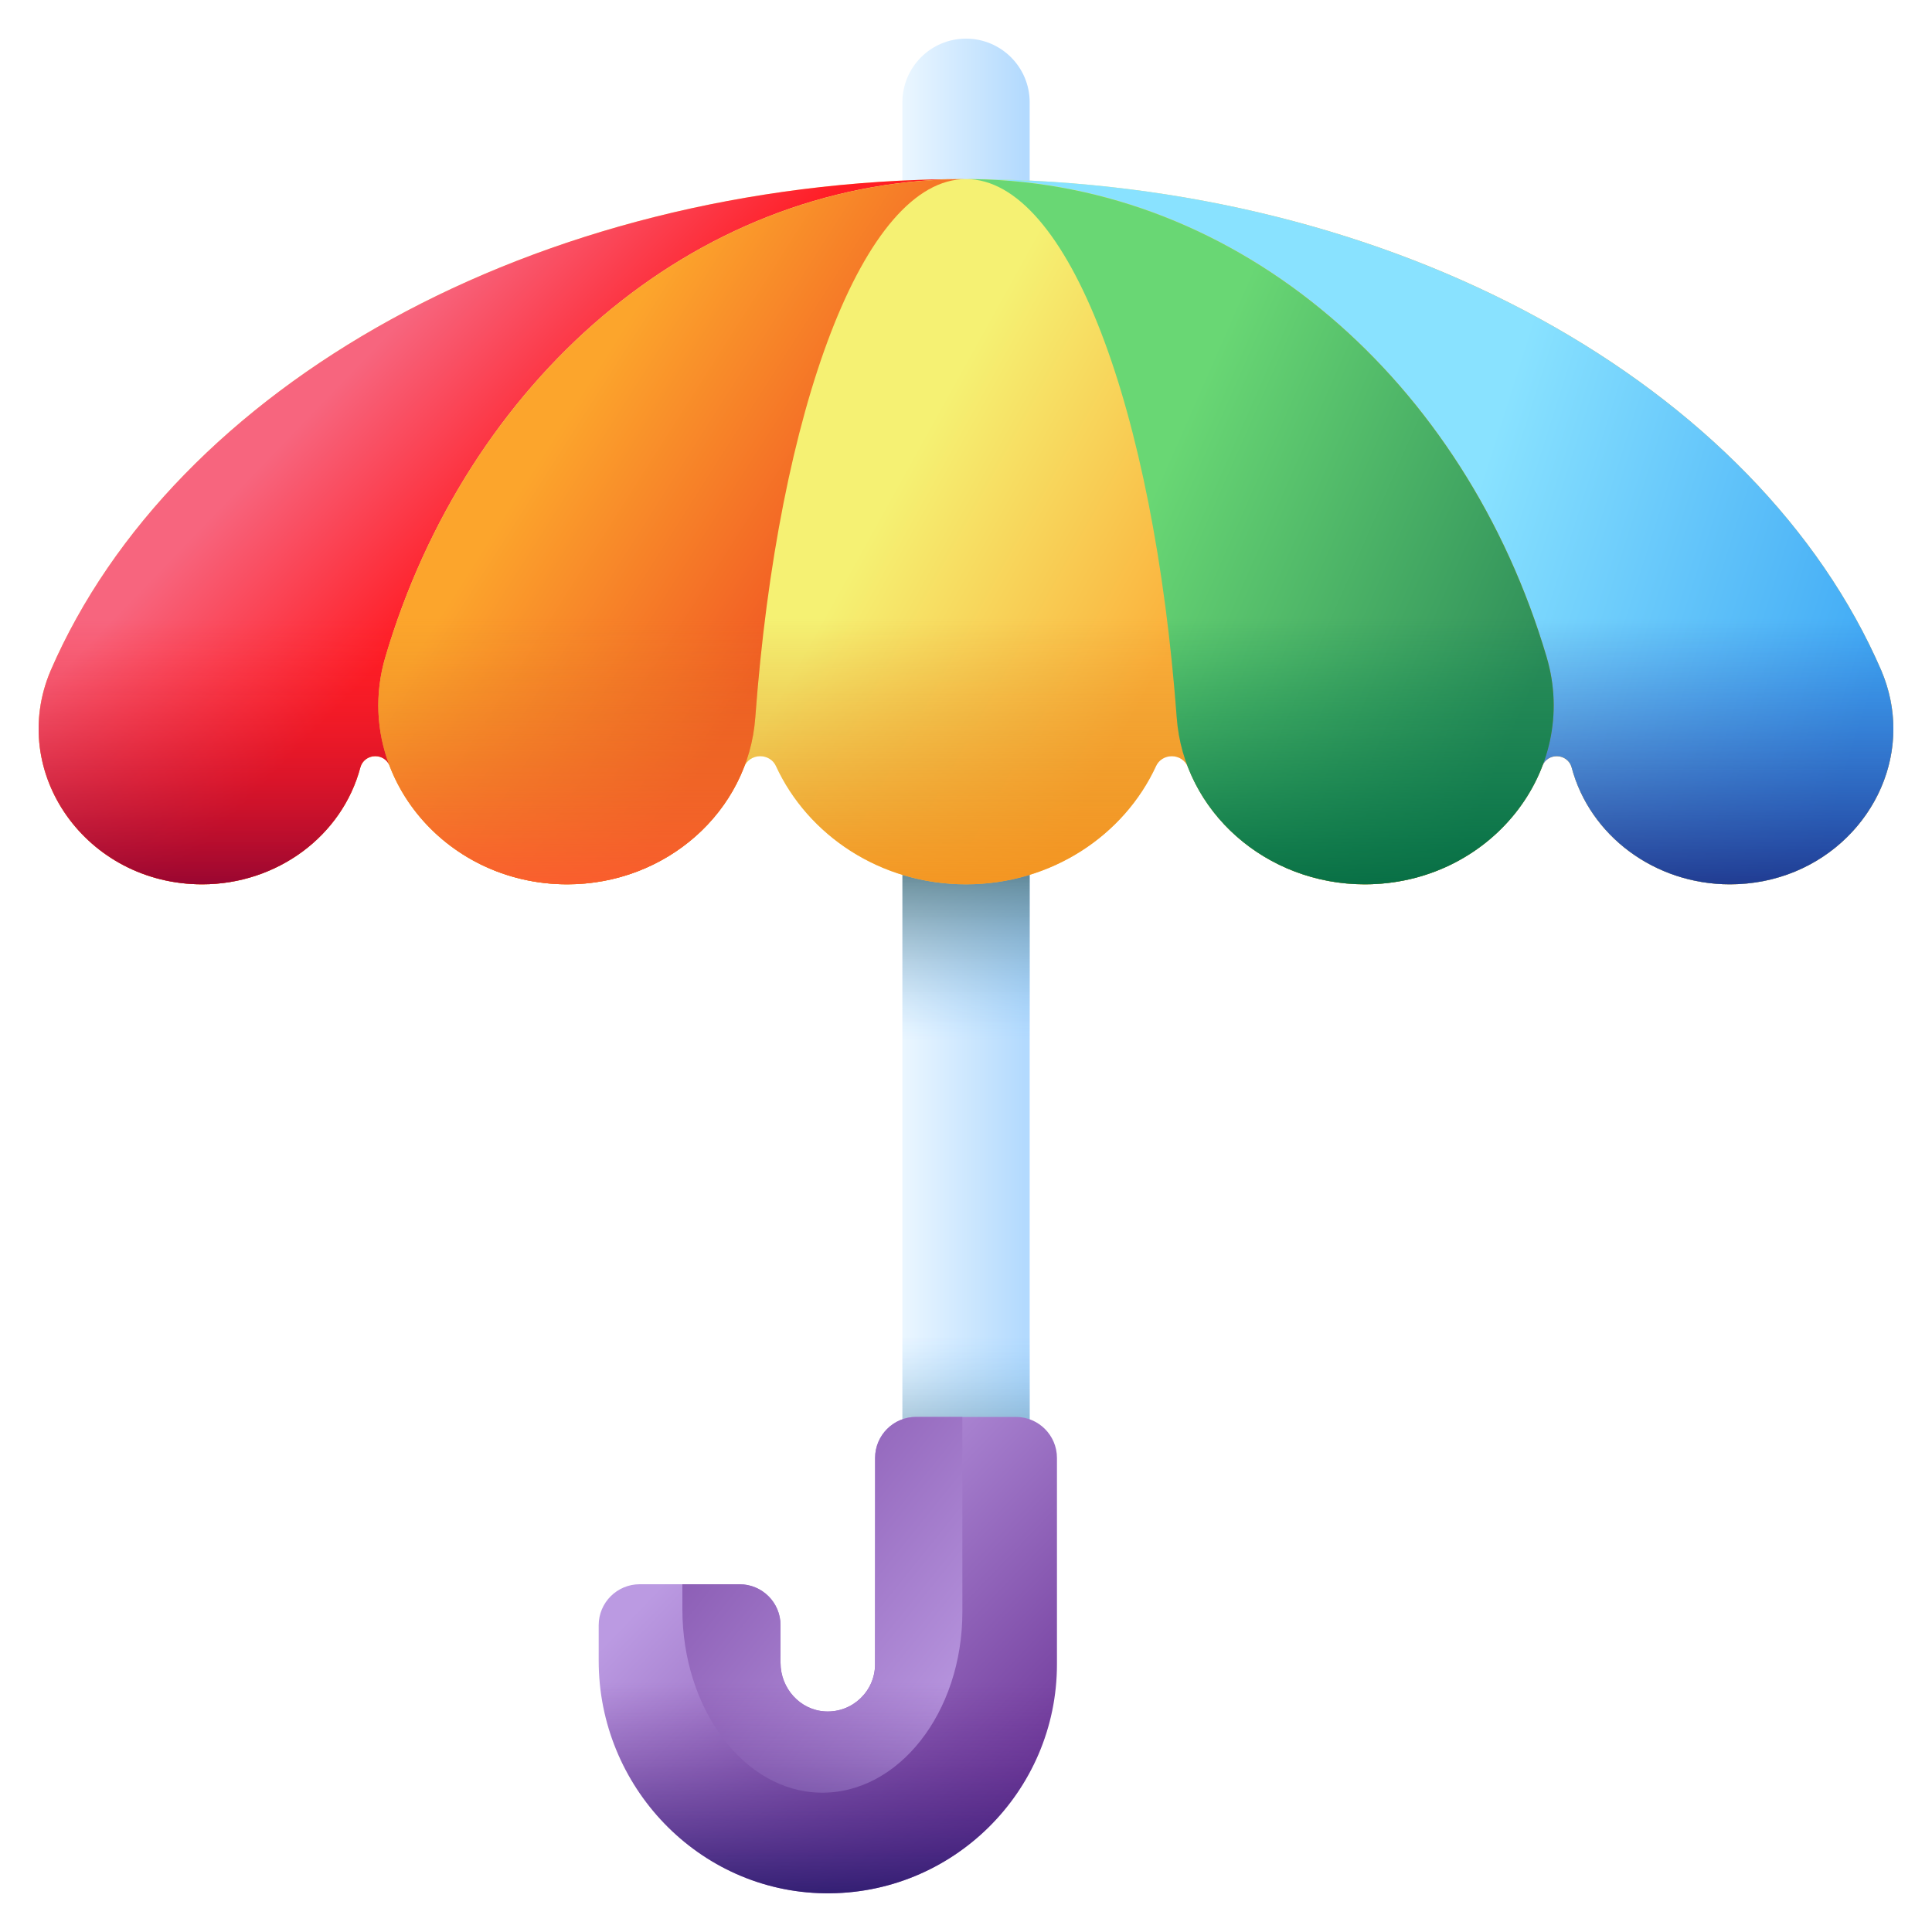<svg width="25" height="25" viewBox="0 0 25 25" fill="none" xmlns="http://www.w3.org/2000/svg">
<g clip-path="url(#clip0_201_2718)">
<path d="M13.324 20.108H11.677V1.324C11.677 0.869 12.045 0.5 12.5 0.5C12.955 0.5 13.324 0.869 13.324 1.324V20.108Z" fill="url(#paint0_linear_201_2718)"/>
<path d="M11.677 16.155H13.324V20.108H11.677V16.155Z" fill="url(#paint1_linear_201_2718)"/>
<path d="M11.677 7.889H13.324V14.571H11.677V7.889Z" fill="url(#paint2_linear_201_2718)"/>
<path d="M10.666 24.499C9.039 24.474 7.747 23.117 7.747 21.49V21.03C7.747 20.737 7.985 20.5 8.278 20.5H9.569C9.862 20.5 10.1 20.737 10.1 21.03V21.517C10.1 21.846 10.352 22.13 10.681 22.146C11.032 22.163 11.323 21.883 11.323 21.535V18.866C11.323 18.573 11.561 18.335 11.854 18.335H13.146C13.439 18.335 13.677 18.573 13.677 18.866V21.535C13.677 23.185 12.321 24.525 10.666 24.499Z" fill="url(#paint3_linear_201_2718)"/>
<path d="M11.854 18.335C11.561 18.335 11.324 18.573 11.324 18.866V21.535C11.324 21.883 11.032 22.163 10.681 22.146C10.352 22.13 10.1 21.846 10.1 21.517V21.03C10.1 20.737 9.863 20.5 9.569 20.5H8.83V20.824C8.83 22.107 9.619 23.178 10.613 23.197C11.625 23.217 12.453 22.161 12.453 20.859V18.335H11.854Z" fill="url(#paint4_linear_201_2718)"/>
<path d="M24.344 8.676C22.748 4.989 18.049 2.317 12.5 2.317C6.951 2.317 2.252 4.989 0.656 8.676C0.094 9.997 1.117 11.443 2.616 11.443C3.589 11.443 4.429 10.813 4.663 9.93C4.685 9.845 4.764 9.785 4.856 9.785C4.939 9.785 5.013 9.834 5.042 9.909C5.377 10.786 6.261 11.443 7.34 11.443C8.383 11.443 9.283 10.816 9.628 9.925C9.661 9.841 9.743 9.785 9.837 9.785C9.925 9.785 10.005 9.834 10.04 9.911C10.452 10.807 11.393 11.443 12.5 11.443C13.607 11.443 14.548 10.807 14.96 9.911C14.996 9.834 15.075 9.785 15.163 9.785C15.257 9.785 15.339 9.841 15.372 9.925C15.717 10.816 16.617 11.443 17.66 11.443C18.739 11.443 19.623 10.786 19.959 9.909C19.987 9.834 20.061 9.785 20.144 9.785C20.236 9.785 20.315 9.845 20.337 9.93C20.571 10.813 21.412 11.443 22.384 11.443C23.883 11.443 24.906 9.997 24.344 8.676Z" fill="url(#paint5_linear_201_2718)"/>
<path d="M0.656 8.676C0.094 9.997 1.117 11.443 2.616 11.443C3.589 11.443 4.429 10.813 4.663 9.93C4.685 9.845 4.764 9.785 4.856 9.785C4.939 9.785 5.013 9.834 5.042 9.909C5.377 10.786 6.261 11.443 7.34 11.443C8.383 11.443 9.283 10.816 9.628 9.925C9.661 9.841 9.743 9.785 9.837 9.785C9.925 9.785 10.005 9.834 10.04 9.911C10.452 10.807 11.393 11.443 12.5 11.443C13.607 11.443 14.548 10.807 14.96 9.911C14.996 9.834 15.075 9.785 15.163 9.785C15.257 9.785 15.339 9.841 15.372 9.925C15.717 10.816 16.617 11.443 17.66 11.443C18.739 11.443 19.623 10.786 19.959 9.909C19.987 9.834 20.061 9.785 20.144 9.785C20.236 9.785 20.315 9.845 20.337 9.93C20.571 10.813 21.412 11.443 22.384 11.443C23.883 11.443 24.906 9.997 24.344 8.677C23.887 7.621 23.175 6.648 22.262 5.798H2.738C1.825 6.648 1.113 7.621 0.656 8.676Z" fill="url(#paint6_linear_201_2718)"/>
<path d="M12.398 2.317C8.955 2.367 6.041 4.939 4.987 8.501C4.844 8.985 4.874 9.468 5.037 9.898C5.022 9.866 4.999 9.838 4.969 9.818C4.937 9.797 4.898 9.784 4.856 9.784C4.764 9.784 4.685 9.845 4.663 9.93C4.546 10.371 4.278 10.749 3.917 11.017C3.555 11.285 3.102 11.443 2.616 11.443C1.117 11.443 0.094 9.996 0.656 8.676C2.242 5.011 6.893 2.35 12.398 2.317Z" fill="url(#paint7_linear_201_2718)"/>
<path d="M24.5 9.431C24.5 10.493 23.599 11.443 22.384 11.443C21.412 11.443 20.571 10.812 20.337 9.93C20.326 9.887 20.301 9.851 20.267 9.825C20.233 9.799 20.191 9.784 20.144 9.784C20.065 9.784 19.994 9.83 19.963 9.898C20.126 9.468 20.156 8.985 20.013 8.501C18.959 4.939 16.045 2.367 12.602 2.317C18.107 2.35 22.758 5.011 24.344 8.676C24.45 8.927 24.5 9.182 24.5 9.431Z" fill="url(#paint8_linear_201_2718)"/>
<path d="M7.34 11.443C5.728 11.443 4.55 9.979 4.987 8.501C6.041 4.94 8.955 2.368 12.398 2.318C12.431 2.317 12.466 2.317 12.5 2.317C11.178 2.317 10.07 5.288 9.773 9.288C9.682 10.503 8.618 11.443 7.34 11.443Z" fill="url(#paint9_linear_201_2718)"/>
<path d="M17.66 11.443C16.382 11.443 15.318 10.503 15.227 9.288C14.93 5.288 13.822 2.317 12.5 2.317C12.534 2.317 12.569 2.317 12.602 2.318C16.045 2.368 18.959 4.94 20.013 8.501C20.45 9.979 19.272 11.443 17.66 11.443Z" fill="url(#paint10_linear_201_2718)"/>
<path d="M6.266 5.798H2.738C1.825 6.648 1.113 7.621 0.656 8.677C0.094 9.997 1.117 11.443 2.616 11.443C3.102 11.443 3.556 11.285 3.917 11.018C4.278 10.75 4.546 10.372 4.663 9.93C4.685 9.845 4.764 9.785 4.856 9.785C4.898 9.785 4.937 9.797 4.969 9.819C4.999 9.839 5.023 9.866 5.037 9.899C4.874 9.468 4.844 8.986 4.988 8.501C5.28 7.513 5.716 6.601 6.266 5.798Z" fill="url(#paint11_linear_201_2718)"/>
<path d="M20.013 8.501C20.156 8.986 20.126 9.468 19.963 9.899C19.994 9.83 20.065 9.785 20.144 9.785C20.191 9.785 20.233 9.8 20.267 9.826C20.301 9.851 20.326 9.888 20.337 9.93C20.571 10.813 21.412 11.443 22.384 11.443C23.599 11.443 24.5 10.494 24.5 9.432C24.5 9.183 24.45 8.927 24.343 8.677C23.887 7.621 23.175 6.648 22.262 5.798H18.734C19.284 6.601 19.72 7.513 20.013 8.501Z" fill="url(#paint12_linear_201_2718)"/>
<path d="M6.266 5.798C5.716 6.601 5.28 7.513 4.987 8.501C4.55 9.979 5.728 11.443 7.34 11.443C8.618 11.443 9.682 10.503 9.773 9.288C9.869 7.995 10.05 6.81 10.295 5.798H6.266V5.798Z" fill="url(#paint13_linear_201_2718)"/>
<path d="M15.227 9.288C15.318 10.503 16.382 11.443 17.66 11.443C19.272 11.443 20.45 9.979 20.013 8.501C19.72 7.513 19.285 6.601 18.734 5.798H14.705C14.95 6.81 15.131 7.995 15.227 9.288Z" fill="url(#paint14_linear_201_2718)"/>
<path d="M11.323 20.358V21.535C11.323 21.882 11.032 22.163 10.681 22.146C10.352 22.13 10.1 21.846 10.1 21.517V21.03C10.1 20.737 9.862 20.5 9.569 20.5H8.278C7.985 20.5 7.747 20.737 7.747 21.03V21.49C7.747 23.117 9.039 24.474 10.666 24.499C12.321 24.524 13.676 23.185 13.676 21.535V20.358H11.323Z" fill="url(#paint15_linear_201_2718)"/>
</g>
<defs>
<linearGradient id="paint0_linear_201_2718" x1="11.7" y1="10.304" x2="13.26" y2="10.304" gradientUnits="userSpaceOnUse">
<stop stop-color="#EAF6FF"/>
<stop offset="1" stop-color="#B3DAFE"/>
</linearGradient>
<linearGradient id="paint1_linear_201_2718" x1="12.5" y1="17.285" x2="12.5" y2="19.559" gradientUnits="userSpaceOnUse">
<stop stop-color="#8AC9FE" stop-opacity="0"/>
<stop offset="0.066" stop-color="#85C2F3" stop-opacity="0.066"/>
<stop offset="0.369" stop-color="#6FA2C3" stop-opacity="0.37"/>
<stop offset="0.637" stop-color="#608CA0" stop-opacity="0.637"/>
<stop offset="0.857" stop-color="#567E8B" stop-opacity="0.857"/>
<stop offset="1" stop-color="#537983"/>
</linearGradient>
<linearGradient id="paint2_linear_201_2718" x1="12.5" y1="13.473" x2="12.5" y2="10.98" gradientUnits="userSpaceOnUse">
<stop stop-color="#8AC9FE" stop-opacity="0"/>
<stop offset="0.066" stop-color="#85C2F3" stop-opacity="0.066"/>
<stop offset="0.369" stop-color="#6FA2C3" stop-opacity="0.37"/>
<stop offset="0.637" stop-color="#608CA0" stop-opacity="0.637"/>
<stop offset="0.857" stop-color="#567E8B" stop-opacity="0.857"/>
<stop offset="1" stop-color="#537983"/>
</linearGradient>
<linearGradient id="paint3_linear_201_2718" x1="9.493" y1="19.536" x2="13.791" y2="23.677" gradientUnits="userSpaceOnUse">
<stop stop-color="#BB9AE2"/>
<stop offset="1" stop-color="#662D91"/>
</linearGradient>
<linearGradient id="paint4_linear_201_2718" x1="12.853" y1="22.018" x2="6.986" y2="17.312" gradientUnits="userSpaceOnUse">
<stop stop-color="#BB9AE2"/>
<stop offset="1" stop-color="#662D91"/>
</linearGradient>
<linearGradient id="paint5_linear_201_2718" x1="10.814" y1="7.69" x2="14.425" y2="9.693" gradientUnits="userSpaceOnUse">
<stop stop-color="#F5F173"/>
<stop offset="1" stop-color="#FBB03B"/>
</linearGradient>
<linearGradient id="paint6_linear_201_2718" x1="12.5" y1="8.003" x2="12.5" y2="11.883" gradientUnits="userSpaceOnUse">
<stop stop-color="#DB841D" stop-opacity="0"/>
<stop offset="1" stop-color="#F7931E"/>
</linearGradient>
<linearGradient id="paint7_linear_201_2718" x1="4.725" y1="4.623" x2="6.806" y2="6.631" gradientUnits="userSpaceOnUse">
<stop stop-color="#F7657E"/>
<stop offset="1" stop-color="#FF1D25"/>
</linearGradient>
<linearGradient id="paint8_linear_201_2718" x1="18.903" y1="6.989" x2="24.31" y2="8.705" gradientUnits="userSpaceOnUse">
<stop stop-color="#89E2FF"/>
<stop offset="1" stop-color="#3FA9F5"/>
</linearGradient>
<linearGradient id="paint9_linear_201_2718" x1="7.294" y1="5.446" x2="10.603" y2="7.552" gradientUnits="userSpaceOnUse">
<stop stop-color="#FCA52C"/>
<stop offset="1" stop-color="#F15A24"/>
</linearGradient>
<linearGradient id="paint10_linear_201_2718" x1="14.833" y1="6.567" x2="19.893" y2="8.79" gradientUnits="userSpaceOnUse">
<stop stop-color="#69D774"/>
<stop offset="1" stop-color="#2E8E59"/>
</linearGradient>
<linearGradient id="paint11_linear_201_2718" x1="3.383" y1="8.003" x2="3.383" y2="11.883" gradientUnits="userSpaceOnUse">
<stop stop-color="#FF1D25" stop-opacity="0"/>
<stop offset="1" stop-color="#7E0034"/>
</linearGradient>
<linearGradient id="paint12_linear_201_2718" x1="21.617" y1="8.003" x2="21.617" y2="11.883" gradientUnits="userSpaceOnUse">
<stop stop-color="#2740B0" stop-opacity="0"/>
<stop offset="0.288" stop-color="#243CA6" stop-opacity="0.288"/>
<stop offset="0.774" stop-color="#1D308C" stop-opacity="0.774"/>
<stop offset="1" stop-color="#192A7D"/>
</linearGradient>
<linearGradient id="paint13_linear_201_2718" x1="7.595" y1="8.003" x2="7.595" y2="11.883" gradientUnits="userSpaceOnUse">
<stop stop-color="#DB841D" stop-opacity="0"/>
<stop offset="1" stop-color="#FF5831"/>
</linearGradient>
<linearGradient id="paint14_linear_201_2718" x1="17.405" y1="8.003" x2="17.405" y2="11.883" gradientUnits="userSpaceOnUse">
<stop stop-color="#017B4E" stop-opacity="0"/>
<stop offset="0.853" stop-color="#026B43" stop-opacity="0.853"/>
<stop offset="1" stop-color="#026841"/>
</linearGradient>
<linearGradient id="paint15_linear_201_2718" x1="10.712" y1="21.77" x2="10.712" y2="24.939" gradientUnits="userSpaceOnUse">
<stop stop-color="#662D91" stop-opacity="0"/>
<stop offset="0.238" stop-color="#592989" stop-opacity="0.238"/>
<stop offset="0.672" stop-color="#381E76" stop-opacity="0.672"/>
<stop offset="1" stop-color="#1B1464"/>
</linearGradient>
<clipPath id="clip0_201_2718">
<rect width="24" height="24" fill="white" transform="translate(0.5 0.5)"/>
</clipPath>
</defs>
</svg>
